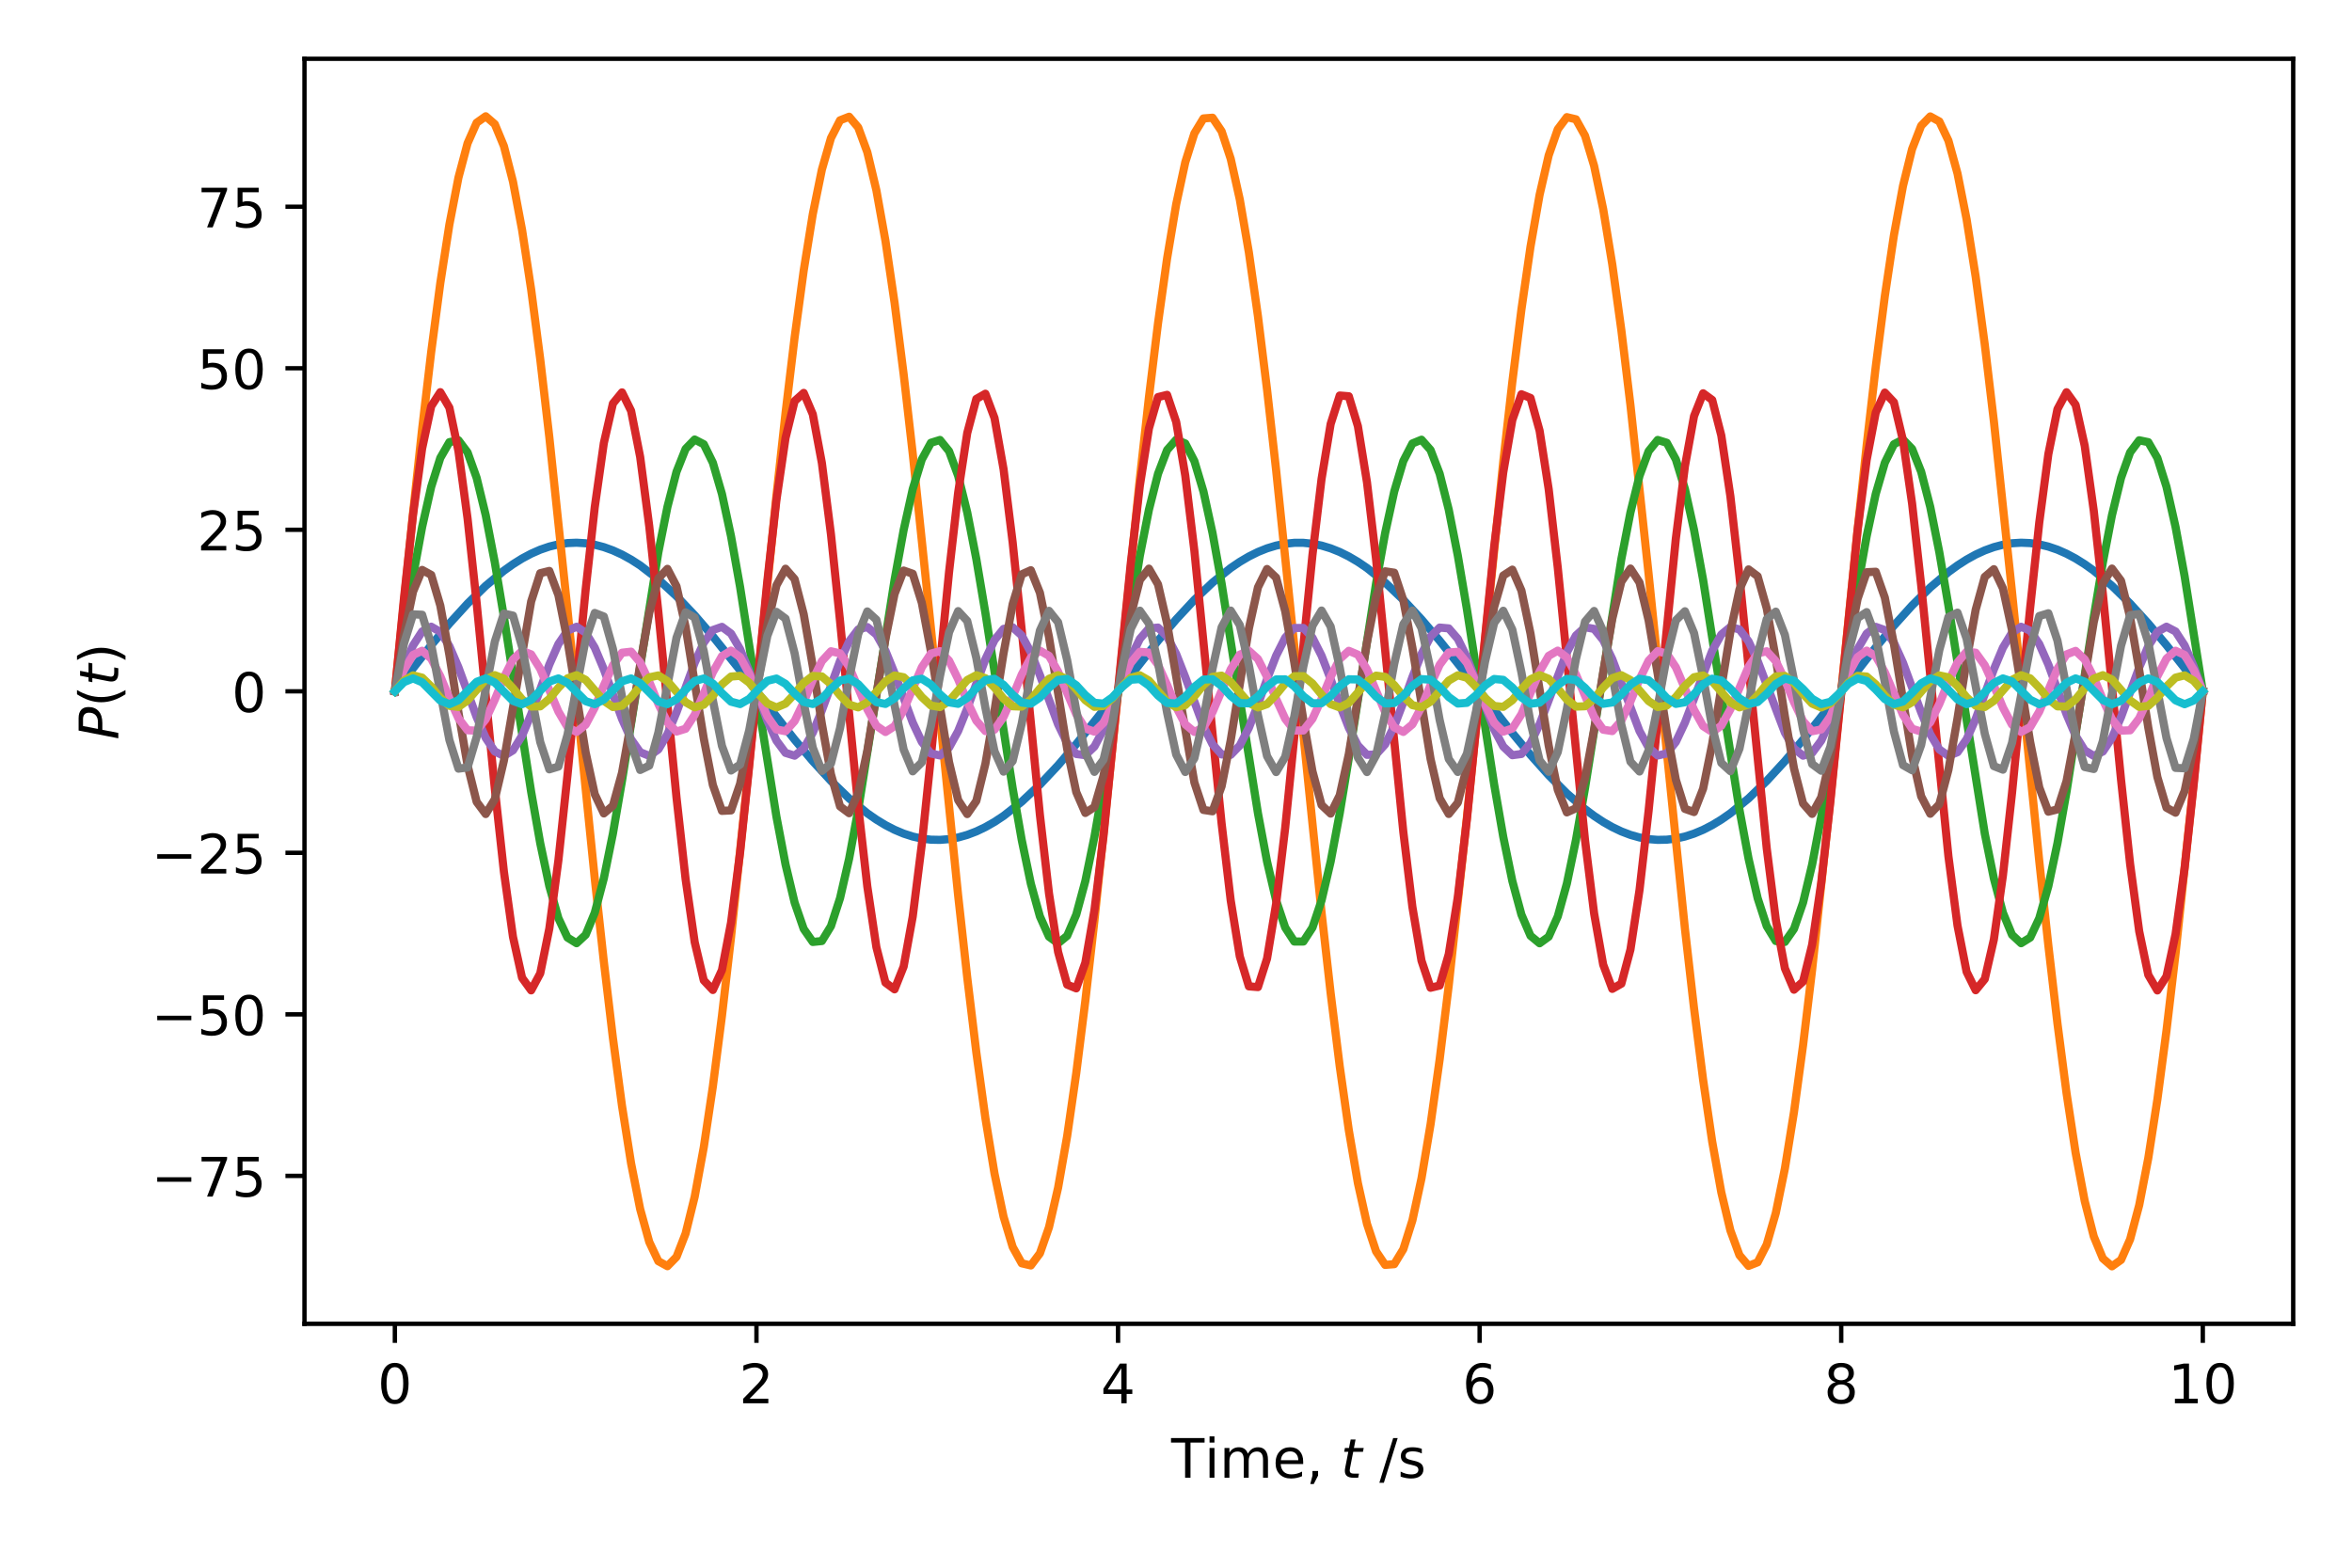 <?xml version="1.0" encoding="utf-8" standalone="no"?>
<!DOCTYPE svg PUBLIC "-//W3C//DTD SVG 1.1//EN"
  "http://www.w3.org/Graphics/SVG/1.1/DTD/svg11.dtd">
<!-- Created with matplotlib (https://matplotlib.org/) -->
<svg height="288pt" version="1.1" viewBox="0 0 432 288" width="432pt" xmlns="http://www.w3.org/2000/svg" xmlns:xlink="http://www.w3.org/1999/xlink">
 <defs>
  <style type="text/css">
*{stroke-linecap:butt;stroke-linejoin:round;}
  </style>
 </defs>
 <g id="figure_1">
  <g id="patch_1">
   <path d="M 0 288 
L 432 288 
L 432 0 
L 0 0 
z
" style="fill:none;"/>
  </g>
  <g id="axes_1">
   <g id="patch_2">
    <path d="M 55.925 243.2 
L 421.2 243.2 
L 421.2 10.8 
L 55.925 10.8 
z
" style="fill:none;"/>
   </g>
   <g id="matplotlib.axis_1">
    <g id="xtick_1">
     <g id="line2d_1">
      <defs>
       <path d="M 0 0 
L 0 3.5 
" id="m1bd4204d8c" style="stroke:#000000;stroke-width:0.8;"/>
      </defs>
      <g>
       <use style="stroke:#000000;stroke-width:0.8;" x="72.528" xlink:href="#m1bd4204d8c" y="243.2"/>
      </g>
     </g>
     <g id="text_1">
      <!-- 0 -->
      <defs>
       <path d="M 31.781 66.406 
Q 24.172 66.406 20.328 58.906 
Q 16.5 51.422 16.5 36.375 
Q 16.5 21.391 20.328 13.891 
Q 24.172 6.391 31.781 6.391 
Q 39.453 6.391 43.281 13.891 
Q 47.125 21.391 47.125 36.375 
Q 47.125 51.422 43.281 58.906 
Q 39.453 66.406 31.781 66.406 
z
M 31.781 74.219 
Q 44.047 74.219 50.516 64.516 
Q 56.984 54.828 56.984 36.375 
Q 56.984 17.969 50.516 8.266 
Q 44.047 -1.422 31.781 -1.422 
Q 19.531 -1.422 13.062 8.266 
Q 6.594 17.969 6.594 36.375 
Q 6.594 54.828 13.062 64.516 
Q 19.531 74.219 31.781 74.219 
z
" id="DejaVuSans-48"/>
      </defs>
      <g transform="translate(69.347 257.798)scale(0.1 -0.1)">
       <use xlink:href="#DejaVuSans-48"/>
      </g>
     </g>
    </g>
    <g id="xtick_2">
     <g id="line2d_2">
      <g>
       <use style="stroke:#000000;stroke-width:0.8;" x="138.942" xlink:href="#m1bd4204d8c" y="243.2"/>
      </g>
     </g>
     <g id="text_2">
      <!-- 2 -->
      <defs>
       <path d="M 19.188 8.297 
L 53.609 8.297 
L 53.609 0 
L 7.328 0 
L 7.328 8.297 
Q 12.938 14.109 22.625 23.891 
Q 32.328 33.688 34.812 36.531 
Q 39.547 41.844 41.422 45.531 
Q 43.312 49.219 43.312 52.781 
Q 43.312 58.594 39.234 62.25 
Q 35.156 65.922 28.609 65.922 
Q 23.969 65.922 18.812 64.312 
Q 13.672 62.703 7.812 59.422 
L 7.812 69.391 
Q 13.766 71.781 18.938 73 
Q 24.125 74.219 28.422 74.219 
Q 39.75 74.219 46.484 68.547 
Q 53.219 62.891 53.219 53.422 
Q 53.219 48.922 51.531 44.891 
Q 49.859 40.875 45.406 35.406 
Q 44.188 33.984 37.641 27.219 
Q 31.109 20.453 19.188 8.297 
z
" id="DejaVuSans-50"/>
      </defs>
      <g transform="translate(135.761 257.798)scale(0.1 -0.1)">
       <use xlink:href="#DejaVuSans-50"/>
      </g>
     </g>
    </g>
    <g id="xtick_3">
     <g id="line2d_3">
      <g>
       <use style="stroke:#000000;stroke-width:0.8;" x="205.356" xlink:href="#m1bd4204d8c" y="243.2"/>
      </g>
     </g>
     <g id="text_3">
      <!-- 4 -->
      <defs>
       <path d="M 37.797 64.312 
L 12.891 25.391 
L 37.797 25.391 
z
M 35.203 72.906 
L 47.609 72.906 
L 47.609 25.391 
L 58.016 25.391 
L 58.016 17.188 
L 47.609 17.188 
L 47.609 0 
L 37.797 0 
L 37.797 17.188 
L 4.891 17.188 
L 4.891 26.703 
z
" id="DejaVuSans-52"/>
      </defs>
      <g transform="translate(202.174 257.798)scale(0.1 -0.1)">
       <use xlink:href="#DejaVuSans-52"/>
      </g>
     </g>
    </g>
    <g id="xtick_4">
     <g id="line2d_4">
      <g>
       <use style="stroke:#000000;stroke-width:0.8;" x="271.769" xlink:href="#m1bd4204d8c" y="243.2"/>
      </g>
     </g>
     <g id="text_4">
      <!-- 6 -->
      <defs>
       <path d="M 33.016 40.375 
Q 26.375 40.375 22.484 35.828 
Q 18.609 31.297 18.609 23.391 
Q 18.609 15.531 22.484 10.953 
Q 26.375 6.391 33.016 6.391 
Q 39.656 6.391 43.531 10.953 
Q 47.406 15.531 47.406 23.391 
Q 47.406 31.297 43.531 35.828 
Q 39.656 40.375 33.016 40.375 
z
M 52.594 71.297 
L 52.594 62.312 
Q 48.875 64.062 45.094 64.984 
Q 41.312 65.922 37.594 65.922 
Q 27.828 65.922 22.672 59.328 
Q 17.531 52.734 16.797 39.406 
Q 19.672 43.656 24.016 45.922 
Q 28.375 48.188 33.594 48.188 
Q 44.578 48.188 50.953 41.516 
Q 57.328 34.859 57.328 23.391 
Q 57.328 12.156 50.688 5.359 
Q 44.047 -1.422 33.016 -1.422 
Q 20.359 -1.422 13.672 8.266 
Q 6.984 17.969 6.984 36.375 
Q 6.984 53.656 15.188 63.938 
Q 23.391 74.219 37.203 74.219 
Q 40.922 74.219 44.703 73.484 
Q 48.484 72.75 52.594 71.297 
z
" id="DejaVuSans-54"/>
      </defs>
      <g transform="translate(268.588 257.798)scale(0.1 -0.1)">
       <use xlink:href="#DejaVuSans-54"/>
      </g>
     </g>
    </g>
    <g id="xtick_5">
     <g id="line2d_5">
      <g>
       <use style="stroke:#000000;stroke-width:0.8;" x="338.183" xlink:href="#m1bd4204d8c" y="243.2"/>
      </g>
     </g>
     <g id="text_5">
      <!-- 8 -->
      <defs>
       <path d="M 31.781 34.625 
Q 24.75 34.625 20.719 30.859 
Q 16.703 27.094 16.703 20.516 
Q 16.703 13.922 20.719 10.156 
Q 24.75 6.391 31.781 6.391 
Q 38.812 6.391 42.859 10.172 
Q 46.922 13.969 46.922 20.516 
Q 46.922 27.094 42.891 30.859 
Q 38.875 34.625 31.781 34.625 
z
M 21.922 38.812 
Q 15.578 40.375 12.031 44.719 
Q 8.5 49.078 8.5 55.328 
Q 8.5 64.062 14.719 69.141 
Q 20.953 74.219 31.781 74.219 
Q 42.672 74.219 48.875 69.141 
Q 55.078 64.062 55.078 55.328 
Q 55.078 49.078 51.531 44.719 
Q 48 40.375 41.703 38.812 
Q 48.828 37.156 52.797 32.312 
Q 56.781 27.484 56.781 20.516 
Q 56.781 9.906 50.312 4.234 
Q 43.844 -1.422 31.781 -1.422 
Q 19.734 -1.422 13.25 4.234 
Q 6.781 9.906 6.781 20.516 
Q 6.781 27.484 10.781 32.312 
Q 14.797 37.156 21.922 38.812 
z
M 18.312 54.391 
Q 18.312 48.734 21.844 45.562 
Q 25.391 42.391 31.781 42.391 
Q 38.141 42.391 41.719 45.562 
Q 45.312 48.734 45.312 54.391 
Q 45.312 60.062 41.719 63.234 
Q 38.141 66.406 31.781 66.406 
Q 25.391 66.406 21.844 63.234 
Q 18.312 60.062 18.312 54.391 
z
" id="DejaVuSans-56"/>
      </defs>
      <g transform="translate(335.002 257.798)scale(0.1 -0.1)">
       <use xlink:href="#DejaVuSans-56"/>
      </g>
     </g>
    </g>
    <g id="xtick_6">
     <g id="line2d_6">
      <g>
       <use style="stroke:#000000;stroke-width:0.8;" x="404.597" xlink:href="#m1bd4204d8c" y="243.2"/>
      </g>
     </g>
     <g id="text_6">
      <!-- 10 -->
      <defs>
       <path d="M 12.406 8.297 
L 28.516 8.297 
L 28.516 63.922 
L 10.984 60.406 
L 10.984 69.391 
L 28.422 72.906 
L 38.281 72.906 
L 38.281 8.297 
L 54.391 8.297 
L 54.391 0 
L 12.406 0 
z
" id="DejaVuSans-49"/>
      </defs>
      <g transform="translate(398.234 257.798)scale(0.1 -0.1)">
       <use xlink:href="#DejaVuSans-49"/>
       <use x="63.623" xlink:href="#DejaVuSans-48"/>
      </g>
     </g>
    </g>
    <g id="text_7">
     <!-- Time, $t$ /s -->
     <defs>
      <path d="M -0.297 72.906 
L 61.375 72.906 
L 61.375 64.594 
L 35.5 64.594 
L 35.5 0 
L 25.594 0 
L 25.594 64.594 
L -0.297 64.594 
z
" id="DejaVuSans-84"/>
      <path d="M 9.422 54.688 
L 18.406 54.688 
L 18.406 0 
L 9.422 0 
z
M 9.422 75.984 
L 18.406 75.984 
L 18.406 64.594 
L 9.422 64.594 
z
" id="DejaVuSans-105"/>
      <path d="M 52 44.188 
Q 55.375 50.25 60.062 53.125 
Q 64.75 56 71.094 56 
Q 79.641 56 84.281 50.016 
Q 88.922 44.047 88.922 33.016 
L 88.922 0 
L 79.891 0 
L 79.891 32.719 
Q 79.891 40.578 77.094 44.375 
Q 74.312 48.188 68.609 48.188 
Q 61.625 48.188 57.562 43.547 
Q 53.516 38.922 53.516 30.906 
L 53.516 0 
L 44.484 0 
L 44.484 32.719 
Q 44.484 40.625 41.703 44.406 
Q 38.922 48.188 33.109 48.188 
Q 26.219 48.188 22.156 43.531 
Q 18.109 38.875 18.109 30.906 
L 18.109 0 
L 9.078 0 
L 9.078 54.688 
L 18.109 54.688 
L 18.109 46.188 
Q 21.188 51.219 25.484 53.609 
Q 29.781 56 35.688 56 
Q 41.656 56 45.828 52.969 
Q 50 49.953 52 44.188 
z
" id="DejaVuSans-109"/>
      <path d="M 56.203 29.594 
L 56.203 25.203 
L 14.891 25.203 
Q 15.484 15.922 20.484 11.062 
Q 25.484 6.203 34.422 6.203 
Q 39.594 6.203 44.453 7.469 
Q 49.312 8.734 54.109 11.281 
L 54.109 2.781 
Q 49.266 0.734 44.188 -0.344 
Q 39.109 -1.422 33.891 -1.422 
Q 20.797 -1.422 13.156 6.188 
Q 5.516 13.812 5.516 26.812 
Q 5.516 40.234 12.766 48.109 
Q 20.016 56 32.328 56 
Q 43.359 56 49.781 48.891 
Q 56.203 41.797 56.203 29.594 
z
M 47.219 32.234 
Q 47.125 39.594 43.094 43.984 
Q 39.062 48.391 32.422 48.391 
Q 24.906 48.391 20.391 44.141 
Q 15.875 39.891 15.188 32.172 
z
" id="DejaVuSans-101"/>
      <path d="M 11.719 12.406 
L 22.016 12.406 
L 22.016 4 
L 14.016 -11.625 
L 7.719 -11.625 
L 11.719 4 
z
" id="DejaVuSans-44"/>
      <path id="DejaVuSans-32"/>
      <path d="M 42.281 54.688 
L 40.922 47.703 
L 23 47.703 
L 17.188 18.016 
Q 16.891 16.359 16.75 15.234 
Q 16.609 14.109 16.609 13.484 
Q 16.609 10.359 18.484 8.938 
Q 20.359 7.516 24.516 7.516 
L 33.594 7.516 
L 32.078 0 
L 23.484 0 
Q 15.484 0 11.547 3.125 
Q 7.625 6.25 7.625 12.594 
Q 7.625 13.719 7.766 15.062 
Q 7.906 16.406 8.203 18.016 
L 14.016 47.703 
L 6.391 47.703 
L 7.812 54.688 
L 15.281 54.688 
L 18.312 70.219 
L 27.297 70.219 
L 24.312 54.688 
z
" id="DejaVuSans-Oblique-116"/>
      <path d="M 25.391 72.906 
L 33.688 72.906 
L 8.297 -9.281 
L 0 -9.281 
z
" id="DejaVuSans-47"/>
      <path d="M 44.281 53.078 
L 44.281 44.578 
Q 40.484 46.531 36.375 47.5 
Q 32.281 48.484 27.875 48.484 
Q 21.188 48.484 17.844 46.438 
Q 14.5 44.391 14.5 40.281 
Q 14.5 37.156 16.891 35.375 
Q 19.281 33.594 26.516 31.984 
L 29.594 31.297 
Q 39.156 29.25 43.188 25.516 
Q 47.219 21.781 47.219 15.094 
Q 47.219 7.469 41.188 3.016 
Q 35.156 -1.422 24.609 -1.422 
Q 20.219 -1.422 15.453 -0.562 
Q 10.688 0.297 5.422 2 
L 5.422 11.281 
Q 10.406 8.688 15.234 7.391 
Q 20.062 6.109 24.812 6.109 
Q 31.156 6.109 34.562 8.281 
Q 37.984 10.453 37.984 14.406 
Q 37.984 18.062 35.516 20.016 
Q 33.062 21.969 24.703 23.781 
L 21.578 24.516 
Q 13.234 26.266 9.516 29.906 
Q 5.812 33.547 5.812 39.891 
Q 5.812 47.609 11.281 51.797 
Q 16.75 56 26.812 56 
Q 31.781 56 36.172 55.266 
Q 40.578 54.547 44.281 53.078 
z
" id="DejaVuSans-115"/>
     </defs>
     <g transform="translate(215.113 271.477)scale(0.1 -0.1)">
      <use transform="translate(0 0.016)" xlink:href="#DejaVuSans-84"/>
      <use transform="translate(61.084 0.016)" xlink:href="#DejaVuSans-105"/>
      <use transform="translate(88.867 0.016)" xlink:href="#DejaVuSans-109"/>
      <use transform="translate(186.279 0.016)" xlink:href="#DejaVuSans-101"/>
      <use transform="translate(247.803 0.016)" xlink:href="#DejaVuSans-44"/>
      <use transform="translate(279.59 0.016)" xlink:href="#DejaVuSans-32"/>
      <use transform="translate(311.377 0.016)" xlink:href="#DejaVuSans-Oblique-116"/>
      <use transform="translate(350.586 0.016)" xlink:href="#DejaVuSans-32"/>
      <use transform="translate(382.373 0.016)" xlink:href="#DejaVuSans-47"/>
      <use transform="translate(416.064 0.016)" xlink:href="#DejaVuSans-115"/>
     </g>
    </g>
   </g>
   <g id="matplotlib.axis_2">
    <g id="ytick_1">
     <g id="line2d_7">
      <defs>
       <path d="M 0 0 
L -3.5 0 
" id="m688f9922bb" style="stroke:#000000;stroke-width:0.8;"/>
      </defs>
      <g>
       <use style="stroke:#000000;stroke-width:0.8;" x="55.925" xlink:href="#m688f9922bb" y="216.022"/>
      </g>
     </g>
     <g id="text_8">
      <!-- −75 -->
      <defs>
       <path d="M 10.594 35.5 
L 73.188 35.5 
L 73.188 27.203 
L 10.594 27.203 
z
" id="DejaVuSans-8722"/>
       <path d="M 8.203 72.906 
L 55.078 72.906 
L 55.078 68.703 
L 28.609 0 
L 18.312 0 
L 43.219 64.594 
L 8.203 64.594 
z
" id="DejaVuSans-55"/>
       <path d="M 10.797 72.906 
L 49.516 72.906 
L 49.516 64.594 
L 19.828 64.594 
L 19.828 46.734 
Q 21.969 47.469 24.109 47.828 
Q 26.266 48.188 28.422 48.188 
Q 40.625 48.188 47.75 41.5 
Q 54.891 34.812 54.891 23.391 
Q 54.891 11.625 47.562 5.094 
Q 40.234 -1.422 26.906 -1.422 
Q 22.312 -1.422 17.547 -0.641 
Q 12.797 0.141 7.719 1.703 
L 7.719 11.625 
Q 12.109 9.234 16.797 8.062 
Q 21.484 6.891 26.703 6.891 
Q 35.156 6.891 40.078 11.328 
Q 45.016 15.766 45.016 23.391 
Q 45.016 31 40.078 35.438 
Q 35.156 39.891 26.703 39.891 
Q 22.75 39.891 18.812 39.016 
Q 14.891 38.141 10.797 36.281 
z
" id="DejaVuSans-53"/>
      </defs>
      <g transform="translate(27.82 219.821)scale(0.1 -0.1)">
       <use xlink:href="#DejaVuSans-8722"/>
       <use x="83.789" xlink:href="#DejaVuSans-55"/>
       <use x="147.412" xlink:href="#DejaVuSans-53"/>
      </g>
     </g>
    </g>
    <g id="ytick_2">
     <g id="line2d_8">
      <g>
       <use style="stroke:#000000;stroke-width:0.8;" x="55.925" xlink:href="#m688f9922bb" y="186.348"/>
      </g>
     </g>
     <g id="text_9">
      <!-- −50 -->
      <g transform="translate(27.82 190.147)scale(0.1 -0.1)">
       <use xlink:href="#DejaVuSans-8722"/>
       <use x="83.789" xlink:href="#DejaVuSans-53"/>
       <use x="147.412" xlink:href="#DejaVuSans-48"/>
      </g>
     </g>
    </g>
    <g id="ytick_3">
     <g id="line2d_9">
      <g>
       <use style="stroke:#000000;stroke-width:0.8;" x="55.925" xlink:href="#m688f9922bb" y="156.674"/>
      </g>
     </g>
     <g id="text_10">
      <!-- −25 -->
      <g transform="translate(27.82 160.473)scale(0.1 -0.1)">
       <use xlink:href="#DejaVuSans-8722"/>
       <use x="83.789" xlink:href="#DejaVuSans-50"/>
       <use x="147.412" xlink:href="#DejaVuSans-53"/>
      </g>
     </g>
    </g>
    <g id="ytick_4">
     <g id="line2d_10">
      <g>
       <use style="stroke:#000000;stroke-width:0.8;" x="55.925" xlink:href="#m688f9922bb" y="127"/>
      </g>
     </g>
     <g id="text_11">
      <!-- 0 -->
      <g transform="translate(42.562 130.799)scale(0.1 -0.1)">
       <use xlink:href="#DejaVuSans-48"/>
      </g>
     </g>
    </g>
    <g id="ytick_5">
     <g id="line2d_11">
      <g>
       <use style="stroke:#000000;stroke-width:0.8;" x="55.925" xlink:href="#m688f9922bb" y="97.326"/>
      </g>
     </g>
     <g id="text_12">
      <!-- 25 -->
      <g transform="translate(36.2 101.125)scale(0.1 -0.1)">
       <use xlink:href="#DejaVuSans-50"/>
       <use x="63.623" xlink:href="#DejaVuSans-53"/>
      </g>
     </g>
    </g>
    <g id="ytick_6">
     <g id="line2d_12">
      <g>
       <use style="stroke:#000000;stroke-width:0.8;" x="55.925" xlink:href="#m688f9922bb" y="67.652"/>
      </g>
     </g>
     <g id="text_13">
      <!-- 50 -->
      <g transform="translate(36.2 71.451)scale(0.1 -0.1)">
       <use xlink:href="#DejaVuSans-53"/>
       <use x="63.623" xlink:href="#DejaVuSans-48"/>
      </g>
     </g>
    </g>
    <g id="ytick_7">
     <g id="line2d_13">
      <g>
       <use style="stroke:#000000;stroke-width:0.8;" x="55.925" xlink:href="#m688f9922bb" y="37.978"/>
      </g>
     </g>
     <g id="text_14">
      <!-- 75 -->
      <g transform="translate(36.2 41.777)scale(0.1 -0.1)">
       <use xlink:href="#DejaVuSans-55"/>
       <use x="63.623" xlink:href="#DejaVuSans-53"/>
      </g>
     </g>
    </g>
    <g id="text_15">
     <!-- $P(t)$ -->
     <defs>
      <path d="M 16.891 72.906 
L 39.703 72.906 
Q 49.656 72.906 54.875 68.266 
Q 60.109 63.625 60.109 54.688 
Q 60.109 42.672 52.391 35.984 
Q 44.672 29.297 30.719 29.297 
L 18.312 29.297 
L 12.594 0 
L 2.688 0 
z
M 25.203 64.797 
L 19.922 37.406 
L 32.328 37.406 
Q 40.719 37.406 45.203 41.703 
Q 49.703 46 49.703 54 
Q 49.703 59.125 46.656 61.953 
Q 43.609 64.797 38.094 64.797 
z
" id="DejaVuSans-Oblique-80"/>
      <path d="M 31 75.875 
Q 24.469 64.656 21.281 53.656 
Q 18.109 42.672 18.109 31.391 
Q 18.109 20.125 21.312 9.062 
Q 24.516 -2 31 -13.188 
L 23.188 -13.188 
Q 15.875 -1.703 12.234 9.375 
Q 8.594 20.453 8.594 31.391 
Q 8.594 42.281 12.203 53.312 
Q 15.828 64.359 23.188 75.875 
z
" id="DejaVuSans-40"/>
      <path d="M 8.016 75.875 
L 15.828 75.875 
Q 23.141 64.359 26.781 53.312 
Q 30.422 42.281 30.422 31.391 
Q 30.422 20.453 26.781 9.375 
Q 23.141 -1.703 15.828 -13.188 
L 8.016 -13.188 
Q 14.5 -2 17.703 9.062 
Q 20.906 20.125 20.906 31.391 
Q 20.906 42.672 17.703 53.656 
Q 14.5 64.656 8.016 75.875 
z
" id="DejaVuSans-41"/>
     </defs>
     <g transform="translate(21.741 135.9)rotate(-90)scale(0.1 -0.1)">
      <use transform="translate(0 0.125)" xlink:href="#DejaVuSans-Oblique-80"/>
      <use transform="translate(60.303 0.125)" xlink:href="#DejaVuSans-40"/>
      <use transform="translate(99.316 0.125)" xlink:href="#DejaVuSans-Oblique-116"/>
      <use transform="translate(138.525 0.125)" xlink:href="#DejaVuSans-41"/>
     </g>
    </g>
   </g>
   <g id="line2d_14">
    <path clip-path="url(#p13995deb40)" d="M 72.528 127 
L 79.203 118.523 
L 82.541 114.548 
L 85.878 110.884 
L 89.215 107.62 
L 92.553 104.838 
L 94.221 103.65 
L 95.89 102.607 
L 97.559 101.717 
L 99.227 100.983 
L 100.896 100.412 
L 102.565 100.006 
L 104.233 99.769 
L 105.902 99.701 
L 107.571 99.803 
L 109.239 100.074 
L 110.908 100.513 
L 112.577 101.117 
L 114.246 101.882 
L 115.914 102.804 
L 117.583 103.876 
L 120.92 106.445 
L 124.258 109.525 
L 127.595 113.04 
L 130.932 116.902 
L 135.938 123.134 
L 145.951 135.886 
L 149.288 139.834 
L 152.625 143.462 
L 155.963 146.681 
L 159.3 149.411 
L 160.969 150.57 
L 162.637 151.583 
L 164.306 152.443 
L 165.975 153.144 
L 167.643 153.682 
L 169.312 154.055 
L 170.981 154.258 
L 172.649 154.292 
L 174.318 154.157 
L 175.987 153.851 
L 177.656 153.379 
L 179.324 152.743 
L 180.993 151.946 
L 182.662 150.994 
L 184.33 149.892 
L 187.668 147.269 
L 191.005 144.141 
L 194.342 140.588 
L 197.68 136.696 
L 202.686 130.439 
L 212.698 117.708 
L 216.035 113.788 
L 219.373 110.196 
L 222.71 107.023 
L 226.047 104.346 
L 227.716 103.215 
L 229.385 102.232 
L 231.053 101.404 
L 232.722 100.735 
L 234.391 100.23 
L 236.059 99.891 
L 237.728 99.721 
L 239.397 99.721 
L 241.066 99.891 
L 242.734 100.23 
L 244.403 100.735 
L 246.072 101.404 
L 247.74 102.232 
L 249.409 103.215 
L 251.078 104.346 
L 254.415 107.023 
L 257.752 110.196 
L 261.09 113.788 
L 264.427 117.708 
L 269.433 123.989 
L 277.777 134.654 
L 281.114 138.678 
L 284.451 142.413 
L 287.789 145.763 
L 291.126 148.648 
L 292.795 149.892 
L 294.463 150.994 
L 296.132 151.946 
L 297.801 152.743 
L 299.469 153.379 
L 301.138 153.851 
L 302.807 154.157 
L 304.476 154.292 
L 306.144 154.258 
L 307.813 154.055 
L 309.482 153.682 
L 311.15 153.144 
L 312.819 152.443 
L 314.488 151.583 
L 316.156 150.57 
L 317.825 149.411 
L 321.162 146.681 
L 324.5 143.462 
L 327.837 139.834 
L 331.174 135.886 
L 336.181 129.582 
L 344.524 118.934 
L 347.861 114.934 
L 351.199 111.234 
L 354.536 107.926 
L 357.873 105.092 
L 359.542 103.876 
L 361.211 102.804 
L 362.879 101.882 
L 364.548 101.117 
L 366.217 100.513 
L 367.886 100.074 
L 369.554 99.803 
L 371.223 99.701 
L 372.892 99.769 
L 374.56 100.006 
L 376.229 100.412 
L 377.898 100.983 
L 379.566 101.717 
L 381.235 102.607 
L 382.904 103.65 
L 384.572 104.838 
L 387.91 107.62 
L 391.247 110.884 
L 394.584 114.548 
L 397.922 118.523 
L 402.928 124.847 
L 404.597 127 
L 404.597 127 
" style="fill:none;stroke:#1f77b4;stroke-linecap:square;stroke-width:1.5;"/>
   </g>
   <g id="line2d_15">
    <path clip-path="url(#p13995deb40)" d="M 72.528 127 
L 75.866 94.197 
L 77.534 78.818 
L 79.203 64.637 
L 80.872 52.007 
L 82.541 41.243 
L 84.209 32.611 
L 85.878 26.327 
L 87.547 22.546 
L 89.215 21.364 
L 90.884 22.808 
L 92.553 26.844 
L 94.221 33.371 
L 95.89 42.227 
L 97.559 53.191 
L 99.227 65.991 
L 100.896 80.308 
L 104.233 112.041 
L 109.239 161.384 
L 110.908 176.66 
L 112.577 190.701 
L 114.246 203.158 
L 115.914 213.721 
L 117.583 222.126 
L 119.252 228.166 
L 120.92 231.69 
L 122.589 232.61 
L 124.258 230.903 
L 125.926 226.613 
L 127.595 219.845 
L 129.264 210.767 
L 130.932 199.607 
L 132.601 186.64 
L 134.27 172.19 
L 137.607 140.306 
L 142.613 91.043 
L 144.282 75.874 
L 145.951 61.976 
L 147.619 49.696 
L 149.288 39.338 
L 150.957 31.16 
L 152.625 25.366 
L 154.294 22.1 
L 155.963 21.443 
L 157.631 23.411 
L 159.3 27.955 
L 160.969 34.963 
L 162.637 44.259 
L 164.306 55.614 
L 165.975 68.744 
L 167.643 83.323 
L 170.981 115.35 
L 175.987 164.52 
L 177.656 179.579 
L 179.324 193.33 
L 180.993 205.431 
L 182.662 215.582 
L 184.33 223.529 
L 185.999 229.076 
L 187.668 232.084 
L 189.336 232.478 
L 191.005 230.25 
L 192.674 225.453 
L 194.342 218.207 
L 196.011 208.694 
L 197.68 197.148 
L 199.348 183.858 
L 201.017 169.153 
L 204.354 136.991 
L 209.361 87.925 
L 211.029 72.981 
L 212.698 59.38 
L 214.367 47.461 
L 216.035 37.521 
L 217.704 29.805 
L 219.373 24.507 
L 221.041 21.758 
L 222.71 21.627 
L 224.379 24.116 
L 226.047 29.164 
L 227.716 36.645 
L 229.385 46.374 
L 231.053 58.108 
L 232.722 71.555 
L 234.391 86.381 
L 237.728 118.67 
L 242.734 167.619 
L 244.403 182.445 
L 246.072 195.892 
L 247.74 207.626 
L 249.409 217.355 
L 251.078 224.836 
L 252.746 229.884 
L 254.415 232.373 
L 256.084 232.242 
L 257.752 229.493 
L 259.421 224.195 
L 261.09 216.479 
L 262.758 206.539 
L 264.427 194.62 
L 266.096 181.019 
L 269.433 150.158 
L 276.108 84.847 
L 277.777 70.142 
L 279.445 56.852 
L 281.114 45.306 
L 282.783 35.793 
L 284.451 28.547 
L 286.12 23.75 
L 287.789 21.522 
L 289.457 21.916 
L 291.126 24.924 
L 292.795 30.471 
L 294.463 38.418 
L 296.132 48.569 
L 297.801 60.67 
L 299.469 74.421 
L 302.807 105.471 
L 309.482 170.677 
L 311.15 185.256 
L 312.819 198.386 
L 314.488 209.741 
L 316.156 219.037 
L 317.825 226.045 
L 319.494 230.589 
L 321.162 232.557 
L 322.831 231.9 
L 324.5 228.634 
L 326.168 222.84 
L 327.837 214.662 
L 329.506 204.304 
L 331.174 192.024 
L 332.843 178.126 
L 336.181 146.893 
L 341.187 97.383 
L 342.855 81.81 
L 344.524 67.36 
L 346.193 54.393 
L 347.861 43.233 
L 349.53 34.155 
L 351.199 27.387 
L 352.867 23.097 
L 354.536 21.39 
L 356.205 22.31 
L 357.873 25.834 
L 359.542 31.874 
L 361.211 40.279 
L 362.879 50.842 
L 364.548 63.299 
L 366.217 77.34 
L 369.554 108.747 
L 374.56 158.214 
L 376.229 173.692 
L 377.898 188.009 
L 379.566 200.809 
L 381.235 211.773 
L 382.904 220.629 
L 384.572 227.156 
L 386.241 231.192 
L 387.91 232.636 
L 389.578 231.454 
L 391.247 227.673 
L 392.916 221.389 
L 394.584 212.757 
L 396.253 201.993 
L 397.922 189.363 
L 399.591 175.182 
L 402.928 143.608 
L 404.597 127 
L 404.597 127 
" style="fill:none;stroke:#ff7f0e;stroke-linecap:square;stroke-width:1.5;"/>
   </g>
   <g id="line2d_16">
    <path clip-path="url(#p13995deb40)" d="M 72.528 127 
L 75.866 105.886 
L 77.534 96.811 
L 79.203 89.421 
L 80.872 84.128 
L 82.541 81.228 
L 84.209 80.883 
L 85.878 83.112 
L 87.547 87.79 
L 89.215 94.657 
L 90.884 103.329 
L 92.553 113.322 
L 97.559 145.472 
L 99.227 154.914 
L 100.896 162.798 
L 102.565 168.685 
L 104.233 172.244 
L 105.902 173.279 
L 107.571 171.73 
L 109.239 167.685 
L 110.908 161.369 
L 112.577 153.134 
L 114.246 143.441 
L 120.92 101.472 
L 122.589 93.125 
L 124.258 86.669 
L 125.926 82.464 
L 127.595 80.745 
L 129.264 81.607 
L 130.932 85.003 
L 132.601 90.743 
L 134.27 98.506 
L 135.938 107.86 
L 139.276 129.192 
L 142.613 150.04 
L 144.282 158.816 
L 145.951 165.817 
L 147.619 170.651 
L 149.288 173.048 
L 150.957 172.875 
L 152.625 170.142 
L 154.294 165.001 
L 155.963 157.739 
L 157.631 148.761 
L 160.969 127.731 
L 164.306 106.539 
L 165.975 97.369 
L 167.643 89.852 
L 169.312 84.409 
L 170.981 81.343 
L 172.649 80.825 
L 174.318 82.885 
L 175.987 87.406 
L 177.656 94.138 
L 179.324 102.704 
L 180.993 112.626 
L 185.999 144.799 
L 187.668 154.328 
L 189.336 162.331 
L 191.005 168.362 
L 192.674 172.084 
L 194.342 173.29 
L 196.011 171.913 
L 197.68 168.028 
L 199.348 161.854 
L 201.017 153.734 
L 202.686 144.123 
L 209.361 102.085 
L 211.029 93.627 
L 212.698 87.033 
L 214.367 82.669 
L 216.035 80.779 
L 217.704 81.469 
L 219.373 84.701 
L 221.041 90.293 
L 222.71 97.934 
L 224.379 107.197 
L 227.716 128.461 
L 231.053 149.404 
L 232.722 158.282 
L 234.391 165.414 
L 236.059 170.402 
L 237.728 172.967 
L 239.397 172.967 
L 241.066 170.402 
L 242.734 165.414 
L 244.403 158.282 
L 246.072 149.404 
L 247.74 139.275 
L 252.746 107.197 
L 254.415 97.934 
L 256.084 90.293 
L 257.752 84.701 
L 259.421 81.469 
L 261.09 80.779 
L 262.758 82.669 
L 264.427 87.033 
L 266.096 93.627 
L 267.764 102.085 
L 269.433 111.933 
L 274.439 144.123 
L 276.108 153.734 
L 277.777 161.854 
L 279.445 168.028 
L 281.114 171.913 
L 282.783 173.29 
L 284.451 172.084 
L 286.12 168.362 
L 287.789 162.331 
L 289.457 154.328 
L 291.126 144.799 
L 297.801 102.704 
L 299.469 94.138 
L 301.138 87.406 
L 302.807 82.885 
L 304.476 80.825 
L 306.144 81.343 
L 307.813 84.409 
L 309.482 89.852 
L 311.15 97.369 
L 312.819 106.539 
L 316.156 127.731 
L 319.494 148.761 
L 321.162 157.739 
L 322.831 165.001 
L 324.5 170.142 
L 326.168 172.875 
L 327.837 173.048 
L 329.506 170.651 
L 331.174 165.817 
L 332.843 158.816 
L 334.512 150.04 
L 336.181 139.978 
L 341.187 107.86 
L 342.855 98.506 
L 344.524 90.743 
L 346.193 85.003 
L 347.861 81.607 
L 349.53 80.745 
L 351.199 82.464 
L 352.867 86.669 
L 354.536 93.125 
L 356.205 101.472 
L 357.873 111.244 
L 364.548 153.134 
L 366.217 161.369 
L 367.886 167.685 
L 369.554 171.73 
L 371.223 173.279 
L 372.892 172.244 
L 374.56 168.685 
L 376.229 162.798 
L 377.898 154.914 
L 379.566 145.472 
L 382.904 124.079 
L 384.572 113.322 
L 386.241 103.329 
L 387.91 94.657 
L 389.578 87.79 
L 391.247 83.112 
L 392.916 80.883 
L 394.584 81.228 
L 396.253 84.128 
L 397.922 89.421 
L 399.591 96.811 
L 401.259 105.886 
L 404.597 127 
L 404.597 127 
" style="fill:none;stroke:#2ca02c;stroke-linecap:square;stroke-width:1.5;"/>
   </g>
   <g id="line2d_17">
    <path clip-path="url(#p13995deb40)" d="M 72.528 127 
L 74.197 109.935 
L 75.866 94.557 
L 77.534 82.387 
L 79.203 74.627 
L 80.872 72.045 
L 82.541 74.897 
L 84.209 82.899 
L 85.878 95.262 
L 87.547 110.762 
L 90.884 144.887 
L 92.553 160.139 
L 94.221 172.114 
L 95.89 179.629 
L 97.559 181.941 
L 99.227 178.821 
L 100.896 170.578 
L 102.565 158.026 
L 104.233 142.407 
L 107.571 108.294 
L 109.239 93.173 
L 110.908 81.396 
L 112.577 74.128 
L 114.246 72.086 
L 115.914 75.474 
L 117.583 83.956 
L 119.252 96.694 
L 120.92 112.427 
L 124.258 146.519 
L 125.926 161.506 
L 127.595 173.082 
L 129.264 180.102 
L 130.932 181.872 
L 132.601 178.218 
L 134.27 169.499 
L 135.938 156.579 
L 137.607 140.734 
L 140.944 106.672 
L 142.613 91.823 
L 144.282 80.451 
L 145.951 73.681 
L 147.619 72.182 
L 149.288 76.103 
L 150.957 85.056 
L 152.625 98.156 
L 154.294 114.107 
L 157.631 148.131 
L 159.3 162.84 
L 160.969 174.005 
L 162.637 180.523 
L 164.306 181.749 
L 165.975 177.563 
L 167.643 168.378 
L 169.312 155.102 
L 170.981 139.048 
L 174.318 105.071 
L 175.987 90.507 
L 177.656 79.552 
L 179.324 73.287 
L 180.993 72.333 
L 182.662 76.783 
L 184.33 86.198 
L 185.999 99.647 
L 187.668 115.8 
L 191.005 149.722 
L 192.674 164.137 
L 194.342 174.88 
L 196.011 180.89 
L 197.68 181.572 
L 199.348 176.858 
L 201.017 167.216 
L 202.686 153.597 
L 206.023 120.078 
L 207.692 103.491 
L 209.361 89.228 
L 211.029 78.7 
L 212.698 72.947 
L 214.367 72.538 
L 216.035 77.513 
L 217.704 87.381 
L 219.373 101.166 
L 222.71 134.782 
L 224.379 151.29 
L 226.047 165.397 
L 227.716 175.708 
L 229.385 181.203 
L 231.053 181.339 
L 232.722 176.104 
L 234.391 166.013 
L 236.059 152.066 
L 241.066 101.934 
L 242.734 87.987 
L 244.403 77.896 
L 246.072 72.661 
L 247.74 72.797 
L 249.409 78.292 
L 251.078 88.603 
L 252.746 102.71 
L 257.752 152.834 
L 259.421 166.619 
L 261.09 176.487 
L 262.758 181.462 
L 264.427 181.053 
L 266.096 175.3 
L 267.764 164.772 
L 269.433 150.509 
L 274.439 100.403 
L 276.108 86.784 
L 277.777 77.142 
L 279.445 72.428 
L 281.114 73.11 
L 282.783 79.12 
L 284.451 89.863 
L 286.12 104.278 
L 291.126 154.353 
L 292.795 167.802 
L 294.463 177.217 
L 296.132 181.667 
L 297.801 180.713 
L 299.469 174.448 
L 301.138 163.493 
L 302.807 148.929 
L 307.813 98.898 
L 309.482 85.622 
L 311.15 76.437 
L 312.819 72.251 
L 314.488 73.477 
L 316.156 79.995 
L 317.825 91.16 
L 319.494 105.869 
L 324.5 155.844 
L 326.168 168.944 
L 327.837 177.897 
L 329.506 181.818 
L 331.174 180.319 
L 332.843 173.549 
L 334.512 162.177 
L 336.181 147.328 
L 341.187 97.421 
L 342.855 84.501 
L 344.524 75.782 
L 346.193 72.128 
L 347.861 73.898 
L 349.53 80.918 
L 351.199 92.494 
L 352.867 107.481 
L 357.873 157.306 
L 359.542 170.044 
L 361.211 178.526 
L 362.879 181.914 
L 364.548 179.872 
L 366.217 172.604 
L 367.886 160.827 
L 369.554 145.706 
L 372.892 111.593 
L 374.56 95.974 
L 376.229 83.422 
L 377.898 75.179 
L 379.566 72.059 
L 381.235 74.371 
L 382.904 81.886 
L 384.572 93.861 
L 386.241 109.113 
L 389.578 143.238 
L 391.247 158.738 
L 392.916 171.101 
L 394.584 179.103 
L 396.253 181.955 
L 397.922 179.373 
L 399.591 171.613 
L 401.259 159.443 
L 402.928 144.065 
L 404.597 127 
L 404.597 127 
" style="fill:none;stroke:#d62728;stroke-linecap:square;stroke-width:1.5;"/>
   </g>
   <g id="line2d_18">
    <path clip-path="url(#p13995deb40)" d="M 72.528 127 
L 74.197 122.436 
L 75.866 118.574 
L 77.534 116.007 
L 79.203 115.131 
L 80.872 116.079 
L 82.541 118.707 
L 84.209 122.61 
L 87.547 131.736 
L 89.215 135.557 
L 90.884 138.062 
L 92.553 138.866 
L 94.221 137.846 
L 95.89 135.158 
L 97.559 131.216 
L 100.896 122.092 
L 102.565 118.314 
L 104.233 115.871 
L 105.902 115.14 
L 107.571 116.231 
L 109.239 118.979 
L 110.908 122.96 
L 114.246 132.078 
L 115.914 135.812 
L 117.583 138.192 
L 119.252 138.852 
L 120.92 137.688 
L 122.589 134.882 
L 124.258 130.863 
L 127.595 121.754 
L 129.264 118.063 
L 130.932 115.747 
L 132.601 115.16 
L 134.27 116.394 
L 135.938 119.259 
L 137.607 123.314 
L 140.944 132.414 
L 142.613 136.059 
L 144.282 138.312 
L 145.951 138.825 
L 147.619 137.52 
L 149.288 134.598 
L 150.957 130.507 
L 154.294 121.42 
L 155.963 117.821 
L 157.631 115.633 
L 159.3 115.193 
L 160.969 116.568 
L 162.637 119.547 
L 164.306 123.672 
L 167.643 132.744 
L 169.312 136.297 
L 170.981 138.42 
L 172.649 138.787 
L 174.318 137.341 
L 175.987 134.306 
L 177.656 130.147 
L 180.993 121.092 
L 182.662 117.588 
L 184.33 115.531 
L 185.999 115.237 
L 187.668 116.752 
L 189.336 119.843 
L 191.005 124.034 
L 194.342 133.07 
L 196.011 136.525 
L 197.68 138.516 
L 199.348 138.736 
L 201.017 137.152 
L 202.686 134.007 
L 204.354 129.785 
L 207.692 120.77 
L 209.361 117.364 
L 211.029 115.44 
L 212.698 115.293 
L 214.367 116.946 
L 216.035 120.145 
L 217.704 124.398 
L 221.041 133.389 
L 222.71 136.744 
L 224.379 138.601 
L 226.047 138.675 
L 227.716 136.953 
L 229.385 133.701 
L 231.053 129.419 
L 232.722 124.765 
L 234.391 120.454 
L 236.059 117.15 
L 237.728 115.361 
L 239.397 115.361 
L 241.066 117.15 
L 242.734 120.454 
L 244.403 124.765 
L 246.072 129.419 
L 247.74 133.701 
L 249.409 136.953 
L 251.078 138.675 
L 252.746 138.601 
L 254.415 136.744 
L 256.084 133.389 
L 257.752 129.051 
L 259.421 124.398 
L 261.09 120.145 
L 262.758 116.946 
L 264.427 115.293 
L 266.096 115.44 
L 267.764 117.364 
L 269.433 120.77 
L 274.439 134.007 
L 276.108 137.152 
L 277.777 138.736 
L 279.445 138.516 
L 281.114 136.525 
L 282.783 133.07 
L 287.789 119.843 
L 289.457 116.752 
L 291.126 115.237 
L 292.795 115.531 
L 294.463 117.588 
L 296.132 121.092 
L 301.138 134.306 
L 302.807 137.341 
L 304.476 138.787 
L 306.144 138.42 
L 307.813 136.297 
L 309.482 132.744 
L 314.488 119.547 
L 316.156 116.568 
L 317.825 115.193 
L 319.494 115.633 
L 321.162 117.821 
L 322.831 121.42 
L 327.837 134.598 
L 329.506 137.52 
L 331.174 138.825 
L 332.843 138.312 
L 334.512 136.059 
L 336.181 132.414 
L 341.187 119.259 
L 342.855 116.394 
L 344.524 115.16 
L 346.193 115.747 
L 347.861 118.063 
L 349.53 121.754 
L 352.867 130.863 
L 354.536 134.882 
L 356.205 137.688 
L 357.873 138.852 
L 359.542 138.192 
L 361.211 135.812 
L 362.879 132.078 
L 366.217 122.96 
L 367.886 118.979 
L 369.554 116.231 
L 371.223 115.14 
L 372.892 115.871 
L 374.56 118.314 
L 376.229 122.092 
L 379.566 131.216 
L 381.235 135.158 
L 382.904 137.846 
L 384.572 138.866 
L 386.241 138.062 
L 387.91 135.557 
L 389.578 131.736 
L 392.916 122.61 
L 394.584 118.707 
L 396.253 116.079 
L 397.922 115.131 
L 399.591 116.007 
L 401.259 118.574 
L 402.928 122.436 
L 404.597 127 
L 404.597 127 
" style="fill:none;stroke:#9467bd;stroke-linecap:square;stroke-width:1.5;"/>
   </g>
   <g id="line2d_19">
    <path clip-path="url(#p13995deb40)" d="M 72.528 127 
L 74.197 116.714 
L 75.866 108.692 
L 77.534 104.701 
L 79.203 105.618 
L 80.872 111.243 
L 82.541 120.336 
L 84.209 130.897 
L 85.878 140.599 
L 87.547 147.308 
L 89.215 149.546 
L 90.884 146.821 
L 92.553 139.732 
L 97.559 110.497 
L 99.227 105.303 
L 100.896 104.885 
L 102.565 109.336 
L 104.233 117.676 
L 107.571 138.225 
L 109.239 145.911 
L 110.908 149.434 
L 112.577 148.018 
L 114.246 141.975 
L 115.914 132.636 
L 117.583 122.056 
L 119.252 112.564 
L 120.92 106.251 
L 122.589 104.505 
L 124.258 107.711 
L 125.926 115.163 
L 129.264 135.671 
L 130.932 144.212 
L 132.601 148.964 
L 134.27 148.88 
L 135.938 143.98 
L 137.607 135.342 
L 140.944 114.862 
L 142.613 107.529 
L 144.282 104.482 
L 145.951 106.393 
L 147.619 112.84 
L 149.288 122.404 
L 150.957 132.98 
L 152.625 142.24 
L 154.294 148.144 
L 155.963 149.394 
L 157.631 145.714 
L 159.3 137.915 
L 162.637 117.353 
L 164.306 109.117 
L 165.975 104.818 
L 167.643 105.403 
L 169.312 110.742 
L 170.981 119.66 
L 174.318 140.024 
L 175.987 146.988 
L 177.656 149.552 
L 179.324 147.15 
L 180.993 140.313 
L 182.662 130.546 
L 184.33 119.997 
L 185.999 110.99 
L 187.668 105.508 
L 189.336 104.757 
L 191.005 108.902 
L 192.674 117.032 
L 196.011 137.602 
L 197.68 145.513 
L 199.348 149.35 
L 201.017 148.266 
L 202.686 142.5 
L 204.354 133.323 
L 206.023 122.753 
L 207.692 113.119 
L 209.361 106.54 
L 211.029 104.465 
L 212.698 107.352 
L 214.367 114.563 
L 219.373 143.744 
L 221.041 148.791 
L 222.71 149.042 
L 224.379 144.44 
L 226.047 135.999 
L 229.385 115.468 
L 231.053 107.898 
L 232.722 104.533 
L 234.391 106.114 
L 236.059 112.293 
L 237.728 121.709 
L 239.397 132.291 
L 241.066 141.707 
L 242.734 147.886 
L 244.403 149.467 
L 246.072 146.102 
L 247.74 138.532 
L 251.078 118.001 
L 252.746 109.56 
L 254.415 104.958 
L 256.084 105.209 
L 257.752 110.256 
L 259.421 118.99 
L 262.758 139.437 
L 264.427 146.648 
L 266.096 149.535 
L 267.764 147.46 
L 269.433 140.881 
L 271.102 131.247 
L 272.771 120.677 
L 274.439 111.5 
L 276.108 105.734 
L 277.777 104.65 
L 279.445 108.487 
L 281.114 116.398 
L 284.451 136.968 
L 286.12 145.098 
L 287.789 149.243 
L 289.457 148.492 
L 291.126 143.01 
L 292.795 134.003 
L 294.463 123.454 
L 296.132 113.687 
L 297.801 106.85 
L 299.469 104.448 
L 301.138 107.012 
L 302.807 113.976 
L 304.476 123.806 
L 306.144 134.34 
L 307.813 143.258 
L 309.482 148.597 
L 311.15 149.182 
L 312.819 144.883 
L 314.488 136.647 
L 317.825 116.085 
L 319.494 108.286 
L 321.162 104.606 
L 322.831 105.856 
L 324.5 111.76 
L 326.168 121.02 
L 327.837 131.596 
L 329.506 141.16 
L 331.174 147.607 
L 332.843 149.518 
L 334.512 146.471 
L 336.181 139.138 
L 339.518 118.658 
L 341.187 110.02 
L 342.855 105.12 
L 344.524 105.036 
L 346.193 109.788 
L 347.861 118.329 
L 351.199 138.837 
L 352.867 146.289 
L 354.536 149.495 
L 356.205 147.749 
L 357.873 141.436 
L 359.542 131.944 
L 361.211 121.364 
L 362.879 112.025 
L 364.548 105.982 
L 366.217 104.566 
L 367.886 108.089 
L 369.554 115.775 
L 372.892 136.324 
L 374.56 144.664 
L 376.229 149.115 
L 377.898 148.697 
L 379.566 143.503 
L 381.235 134.676 
L 384.572 114.268 
L 386.241 107.179 
L 387.91 104.454 
L 389.578 106.692 
L 391.247 113.401 
L 392.916 123.103 
L 394.584 133.664 
L 396.253 142.757 
L 397.922 148.382 
L 399.591 149.299 
L 401.259 145.308 
L 402.928 137.286 
L 404.597 127 
L 404.597 127 
" style="fill:none;stroke:#8c564b;stroke-linecap:square;stroke-width:1.5;"/>
   </g>
   <g id="line2d_20">
    <path clip-path="url(#p13995deb40)" d="M 72.528 127 
L 74.197 123.075 
L 75.866 120.319 
L 77.534 119.55 
L 79.203 120.999 
L 80.872 124.234 
L 82.541 128.292 
L 84.209 131.966 
L 85.878 134.161 
L 87.547 134.226 
L 89.215 132.14 
L 90.884 128.524 
L 92.553 124.455 
L 94.221 121.143 
L 95.89 119.574 
L 97.559 120.216 
L 99.227 122.876 
L 102.565 130.722 
L 104.233 133.572 
L 105.902 134.466 
L 107.571 133.139 
L 109.239 129.984 
L 110.908 125.941 
L 112.577 122.213 
L 114.246 119.91 
L 115.914 119.717 
L 117.583 121.692 
L 119.252 125.246 
L 120.92 129.322 
L 122.589 132.707 
L 124.258 134.394 
L 125.926 133.88 
L 127.595 131.319 
L 130.932 123.485 
L 132.601 120.544 
L 134.27 119.524 
L 135.938 120.73 
L 137.607 123.801 
L 140.944 131.603 
L 142.613 134.011 
L 144.282 134.333 
L 145.951 132.472 
L 147.619 128.983 
L 149.288 124.904 
L 150.957 121.448 
L 152.625 119.645 
L 154.294 120.031 
L 155.963 122.491 
L 159.3 130.305 
L 160.969 133.334 
L 162.637 134.478 
L 164.306 133.396 
L 165.975 130.411 
L 169.312 122.586 
L 170.981 120.075 
L 172.649 119.625 
L 174.318 121.37 
L 175.987 124.79 
L 177.656 128.869 
L 179.324 132.391 
L 180.993 134.309 
L 182.662 134.051 
L 184.33 131.695 
L 185.999 127.942 
L 187.668 123.908 
L 189.336 120.795 
L 191.005 119.528 
L 192.674 120.485 
L 194.342 123.381 
L 197.68 131.222 
L 199.348 133.833 
L 201.017 134.411 
L 202.686 132.783 
L 204.354 129.434 
L 206.023 125.361 
L 207.692 121.775 
L 209.361 119.745 
L 211.029 119.874 
L 212.698 122.123 
L 214.367 125.824 
L 216.035 129.875 
L 217.704 133.07 
L 219.373 134.459 
L 221.041 133.628 
L 222.71 130.824 
L 226.047 122.975 
L 227.716 120.266 
L 229.385 119.561 
L 231.053 121.07 
L 232.722 124.344 
L 234.391 128.408 
L 236.059 132.053 
L 237.728 134.194 
L 239.397 134.194 
L 241.066 132.053 
L 242.734 128.408 
L 244.403 124.344 
L 246.072 121.07 
L 247.74 119.561 
L 249.409 120.266 
L 251.078 122.975 
L 254.415 130.824 
L 256.084 133.628 
L 257.752 134.459 
L 259.421 133.07 
L 261.09 129.875 
L 262.758 125.824 
L 264.427 122.123 
L 266.096 119.874 
L 267.764 119.745 
L 269.433 121.775 
L 271.102 125.361 
L 272.771 129.434 
L 274.439 132.783 
L 276.108 134.411 
L 277.777 133.833 
L 279.445 131.222 
L 282.783 123.381 
L 284.451 120.485 
L 286.12 119.528 
L 287.789 120.795 
L 289.457 123.908 
L 292.795 131.695 
L 294.463 134.051 
L 296.132 134.309 
L 297.801 132.391 
L 299.469 128.869 
L 301.138 124.79 
L 302.807 121.37 
L 304.476 119.625 
L 306.144 120.075 
L 307.813 122.586 
L 311.15 130.411 
L 312.819 133.396 
L 314.488 134.478 
L 316.156 133.334 
L 317.825 130.305 
L 321.162 122.491 
L 322.831 120.031 
L 324.5 119.645 
L 326.168 121.448 
L 327.837 124.904 
L 329.506 128.983 
L 331.174 132.472 
L 332.843 134.333 
L 334.512 134.011 
L 336.181 131.603 
L 339.518 123.801 
L 341.187 120.73 
L 342.855 119.524 
L 344.524 120.544 
L 346.193 123.485 
L 349.53 131.319 
L 351.199 133.88 
L 352.867 134.394 
L 354.536 132.707 
L 356.205 129.322 
L 357.873 125.246 
L 359.542 121.692 
L 361.211 119.717 
L 362.879 119.91 
L 364.548 122.213 
L 366.217 125.941 
L 367.886 129.984 
L 369.554 133.139 
L 371.223 134.466 
L 372.892 133.572 
L 374.56 130.722 
L 377.898 122.876 
L 379.566 120.216 
L 381.235 119.574 
L 382.904 121.143 
L 384.572 124.455 
L 386.241 128.524 
L 387.91 132.14 
L 389.578 134.226 
L 391.247 134.161 
L 392.916 131.966 
L 394.584 128.292 
L 396.253 124.234 
L 397.922 120.999 
L 399.591 119.55 
L 401.259 120.319 
L 402.928 123.075 
L 404.597 127 
L 404.597 127 
" style="fill:none;stroke:#e377c2;stroke-linecap:square;stroke-width:1.5;"/>
   </g>
   <g id="line2d_21">
    <path clip-path="url(#p13995deb40)" d="M 72.528 127 
L 74.197 118.241 
L 75.866 112.86 
L 77.534 112.933 
L 79.203 118.431 
L 82.541 135.947 
L 84.209 141.209 
L 85.878 140.991 
L 87.547 135.376 
L 90.884 117.867 
L 92.553 112.726 
L 94.221 113.089 
L 95.89 118.818 
L 99.227 136.316 
L 100.896 141.337 
L 102.565 140.828 
L 104.233 134.986 
L 107.571 117.503 
L 109.239 112.605 
L 110.908 113.259 
L 112.577 119.213 
L 115.914 136.676 
L 117.583 141.45 
L 119.252 140.651 
L 120.92 134.587 
L 124.258 117.148 
L 125.926 112.499 
L 127.595 113.443 
L 129.264 119.615 
L 130.932 128.636 
L 132.601 137.026 
L 134.27 141.549 
L 135.938 140.461 
L 137.607 134.181 
L 139.276 125.131 
L 140.944 116.802 
L 142.613 112.407 
L 144.282 113.64 
L 145.951 120.025 
L 147.619 129.101 
L 149.288 137.366 
L 150.957 141.634 
L 152.625 140.257 
L 154.294 133.767 
L 155.963 124.667 
L 157.631 116.467 
L 159.3 112.33 
L 160.969 113.85 
L 162.637 120.442 
L 164.306 129.564 
L 165.975 137.696 
L 167.643 141.704 
L 169.312 140.04 
L 170.981 133.347 
L 172.649 124.206 
L 174.318 116.143 
L 175.987 112.267 
L 177.656 114.073 
L 179.324 120.866 
L 180.993 130.024 
L 182.662 138.016 
L 184.33 141.759 
L 185.999 139.81 
L 187.668 132.92 
L 189.336 123.747 
L 191.005 115.829 
L 192.674 112.219 
L 194.342 114.31 
L 196.011 121.295 
L 197.68 130.481 
L 199.348 138.324 
L 201.017 141.8 
L 202.686 139.567 
L 204.354 132.488 
L 206.023 123.292 
L 207.692 115.526 
L 209.361 112.186 
L 211.029 114.559 
L 212.698 121.73 
L 214.367 130.934 
L 216.035 138.621 
L 217.704 141.825 
L 219.373 139.312 
L 221.041 132.05 
L 222.71 122.84 
L 224.379 115.235 
L 226.047 112.167 
L 227.716 114.82 
L 229.385 122.171 
L 231.053 131.384 
L 232.722 138.906 
L 234.391 141.837 
L 236.059 139.045 
L 237.728 131.607 
L 239.397 122.393 
L 241.066 114.955 
L 242.734 112.163 
L 244.403 115.094 
L 246.072 122.616 
L 247.74 131.829 
L 249.409 139.18 
L 251.078 141.833 
L 252.746 138.765 
L 254.415 131.16 
L 256.084 121.95 
L 257.752 114.688 
L 259.421 112.175 
L 261.09 115.379 
L 262.758 123.066 
L 264.427 132.27 
L 266.096 139.441 
L 267.764 141.814 
L 269.433 138.474 
L 271.102 130.708 
L 272.771 121.512 
L 274.439 114.433 
L 276.108 112.2 
L 277.777 115.676 
L 279.445 123.519 
L 281.114 132.705 
L 282.783 139.69 
L 284.451 141.781 
L 286.12 138.171 
L 287.789 130.253 
L 289.457 121.08 
L 291.126 114.19 
L 292.795 112.241 
L 294.463 115.984 
L 296.132 123.976 
L 297.801 133.134 
L 299.469 139.927 
L 301.138 141.733 
L 302.807 137.857 
L 304.476 129.794 
L 306.144 120.653 
L 307.813 113.96 
L 309.482 112.296 
L 311.15 116.304 
L 312.819 124.436 
L 314.488 133.558 
L 316.156 140.15 
L 317.825 141.67 
L 319.494 137.533 
L 321.162 129.333 
L 322.831 120.233 
L 324.5 113.743 
L 326.168 112.366 
L 327.837 116.634 
L 329.506 124.899 
L 331.174 133.975 
L 332.843 140.36 
L 334.512 141.593 
L 336.181 137.198 
L 337.849 128.869 
L 339.518 119.819 
L 341.187 113.539 
L 342.855 112.451 
L 344.524 116.974 
L 346.193 125.364 
L 347.861 134.385 
L 349.53 140.557 
L 351.199 141.501 
L 352.867 136.852 
L 356.205 119.413 
L 357.873 113.349 
L 359.542 112.55 
L 361.211 117.324 
L 364.548 134.787 
L 366.217 140.741 
L 367.886 141.395 
L 369.554 136.497 
L 372.892 119.014 
L 374.56 113.172 
L 376.229 112.663 
L 377.898 117.684 
L 381.235 135.182 
L 382.904 140.911 
L 384.572 141.274 
L 386.241 136.133 
L 389.578 118.624 
L 391.247 113.009 
L 392.916 112.791 
L 394.584 118.053 
L 397.922 135.569 
L 399.591 141.067 
L 401.259 141.14 
L 402.928 135.759 
L 404.597 127 
L 404.597 127 
" style="fill:none;stroke:#7f7f7f;stroke-linecap:square;stroke-width:1.5;"/>
   </g>
   <g id="line2d_22">
    <path clip-path="url(#p13995deb40)" d="M 72.528 127 
L 74.197 125.065 
L 75.866 124.066 
L 77.534 124.487 
L 79.203 126.123 
L 80.872 128.184 
L 82.541 129.672 
L 84.209 129.867 
L 85.878 128.675 
L 89.215 124.829 
L 90.884 124.035 
L 92.553 124.676 
L 94.221 126.441 
L 95.89 128.477 
L 97.559 129.798 
L 99.227 129.766 
L 100.896 128.395 
L 102.565 126.349 
L 104.233 124.619 
L 105.902 124.04 
L 107.571 124.893 
L 110.908 128.752 
L 112.577 129.89 
L 114.246 129.63 
L 115.914 128.098 
L 117.583 126.034 
L 119.252 124.438 
L 120.92 124.081 
L 122.589 125.137 
L 125.926 129.005 
L 127.595 129.947 
L 129.264 129.462 
L 130.932 127.787 
L 132.601 125.731 
L 134.27 124.289 
L 135.938 124.158 
L 137.607 125.403 
L 139.276 127.42 
L 140.944 129.234 
L 142.613 129.967 
L 144.282 129.265 
L 145.951 127.467 
L 147.619 125.443 
L 149.288 124.172 
L 150.957 124.27 
L 152.625 125.688 
L 154.294 127.742 
L 155.963 129.436 
L 157.631 129.952 
L 159.3 129.04 
L 162.637 125.173 
L 164.306 124.09 
L 165.975 124.415 
L 167.643 125.99 
L 169.312 128.054 
L 170.981 129.608 
L 172.649 129.9 
L 174.318 128.789 
L 177.656 124.927 
L 179.324 124.044 
L 180.993 124.591 
L 182.662 126.304 
L 184.33 128.353 
L 185.999 129.748 
L 187.668 129.813 
L 189.336 128.517 
L 191.005 126.487 
L 192.674 124.705 
L 194.342 124.033 
L 196.011 124.797 
L 197.68 126.626 
L 199.348 128.636 
L 201.017 129.855 
L 202.686 129.692 
L 204.354 128.227 
L 206.023 126.168 
L 207.692 124.512 
L 209.361 124.059 
L 211.029 125.03 
L 214.367 128.899 
L 216.035 129.927 
L 217.704 129.538 
L 219.373 127.921 
L 221.041 125.859 
L 222.71 124.349 
L 224.379 124.121 
L 226.047 125.286 
L 229.385 129.139 
L 231.053 129.963 
L 232.722 129.353 
L 234.391 127.605 
L 236.059 125.564 
L 237.728 124.218 
L 239.397 124.218 
L 241.066 125.564 
L 242.734 127.605 
L 244.403 129.353 
L 246.072 129.963 
L 247.74 129.139 
L 251.078 125.286 
L 252.746 124.121 
L 254.415 124.349 
L 256.084 125.859 
L 257.752 127.921 
L 259.421 129.538 
L 261.09 129.927 
L 262.758 128.899 
L 266.096 125.03 
L 267.764 124.059 
L 269.433 124.512 
L 271.102 126.168 
L 272.771 128.227 
L 274.439 129.692 
L 276.108 129.855 
L 277.777 128.636 
L 279.445 126.626 
L 281.114 124.797 
L 282.783 124.033 
L 284.451 124.705 
L 286.12 126.487 
L 287.789 128.517 
L 289.457 129.813 
L 291.126 129.748 
L 292.795 128.353 
L 294.463 126.304 
L 296.132 124.591 
L 297.801 124.044 
L 299.469 124.927 
L 302.807 128.789 
L 304.476 129.9 
L 306.144 129.608 
L 307.813 128.054 
L 309.482 125.99 
L 311.15 124.415 
L 312.819 124.09 
L 314.488 125.173 
L 317.825 129.04 
L 319.494 129.952 
L 321.162 129.436 
L 322.831 127.742 
L 324.5 125.688 
L 326.168 124.27 
L 327.837 124.172 
L 329.506 125.443 
L 331.174 127.467 
L 332.843 129.265 
L 334.512 129.967 
L 336.181 129.234 
L 337.849 127.42 
L 339.518 125.403 
L 341.187 124.158 
L 342.855 124.289 
L 344.524 125.731 
L 346.193 127.787 
L 347.861 129.462 
L 349.53 129.947 
L 351.199 129.005 
L 354.536 125.137 
L 356.205 124.081 
L 357.873 124.438 
L 359.542 126.034 
L 361.211 128.098 
L 362.879 129.63 
L 364.548 129.89 
L 366.217 128.752 
L 369.554 124.893 
L 371.223 124.04 
L 372.892 124.619 
L 374.56 126.349 
L 376.229 128.395 
L 377.898 129.766 
L 379.566 129.798 
L 381.235 128.477 
L 382.904 126.441 
L 384.572 124.676 
L 386.241 124.035 
L 387.91 124.829 
L 391.247 128.675 
L 392.916 129.867 
L 394.584 129.672 
L 396.253 128.184 
L 397.922 126.123 
L 399.591 124.487 
L 401.259 124.066 
L 402.928 125.065 
L 404.597 127 
L 404.597 127 
" style="fill:none;stroke:#bcbd22;stroke-linecap:square;stroke-width:1.5;"/>
   </g>
   <g id="line2d_23">
    <path clip-path="url(#p13995deb40)" d="M 72.528 127 
L 74.197 125.315 
L 75.866 124.626 
L 77.534 125.341 
L 80.872 128.711 
L 82.541 129.373 
L 84.209 128.632 
L 87.547 125.263 
L 89.215 124.628 
L 90.884 125.396 
L 94.221 128.762 
L 95.89 129.37 
L 97.559 128.576 
L 100.896 125.213 
L 102.565 124.632 
L 104.233 125.452 
L 107.571 128.812 
L 109.239 129.365 
L 110.908 128.52 
L 114.246 125.164 
L 115.914 124.639 
L 117.583 125.509 
L 120.92 128.859 
L 122.589 129.357 
L 124.258 128.461 
L 125.926 126.701 
L 127.595 125.118 
L 129.264 124.647 
L 130.932 125.569 
L 132.601 127.336 
L 134.27 128.905 
L 135.938 129.347 
L 137.607 128.401 
L 139.276 126.627 
L 140.944 125.073 
L 142.613 124.659 
L 144.282 125.629 
L 145.951 127.41 
L 147.619 128.949 
L 149.288 129.335 
L 150.957 128.34 
L 152.625 126.553 
L 154.294 125.03 
L 155.963 124.672 
L 157.631 125.691 
L 159.3 127.484 
L 160.969 128.991 
L 162.637 129.32 
L 164.306 128.278 
L 165.975 126.48 
L 167.643 124.989 
L 169.312 124.688 
L 170.981 125.754 
L 172.649 127.557 
L 174.318 129.03 
L 175.987 129.303 
L 177.656 128.214 
L 179.324 126.407 
L 180.993 124.95 
L 182.662 124.706 
L 184.33 125.818 
L 185.999 127.629 
L 187.668 129.068 
L 189.336 129.284 
L 191.005 128.149 
L 192.674 126.334 
L 194.342 124.914 
L 196.011 124.727 
L 197.68 125.884 
L 199.348 127.701 
L 201.017 129.104 
L 202.686 129.262 
L 204.354 128.083 
L 206.023 126.263 
L 207.692 124.879 
L 209.361 124.749 
L 211.029 125.951 
L 212.698 127.773 
L 214.367 129.138 
L 216.035 129.238 
L 217.704 128.016 
L 219.373 126.192 
L 221.041 124.846 
L 222.71 124.774 
L 224.379 126.018 
L 226.047 127.843 
L 227.716 129.169 
L 229.385 129.212 
L 231.053 127.947 
L 232.722 126.122 
L 234.391 124.816 
L 236.059 124.801 
L 237.728 126.087 
L 239.397 127.913 
L 241.066 129.199 
L 242.734 129.184 
L 244.403 127.878 
L 246.072 126.053 
L 247.74 124.788 
L 249.409 124.831 
L 251.078 126.157 
L 252.746 127.982 
L 254.415 129.226 
L 256.084 129.154 
L 257.752 127.808 
L 259.421 125.984 
L 261.09 124.762 
L 262.758 124.862 
L 264.427 126.227 
L 266.096 128.049 
L 267.764 129.251 
L 269.433 129.121 
L 271.102 127.737 
L 272.771 125.917 
L 274.439 124.738 
L 276.108 124.896 
L 277.777 126.299 
L 279.445 128.116 
L 281.114 129.273 
L 282.783 129.086 
L 284.451 127.666 
L 286.12 125.851 
L 287.789 124.716 
L 289.457 124.932 
L 291.126 126.371 
L 292.795 128.182 
L 294.463 129.294 
L 296.132 129.05 
L 297.801 127.593 
L 299.469 125.786 
L 301.138 124.697 
L 302.807 124.97 
L 304.476 126.443 
L 306.144 128.246 
L 307.813 129.312 
L 309.482 129.011 
L 311.15 127.52 
L 312.819 125.722 
L 314.488 124.68 
L 316.156 125.009 
L 317.825 126.516 
L 319.494 128.309 
L 321.162 129.328 
L 322.831 128.97 
L 324.5 127.447 
L 326.168 125.66 
L 327.837 124.665 
L 329.506 125.051 
L 331.174 126.59 
L 332.843 128.371 
L 334.512 129.341 
L 336.181 128.927 
L 337.849 127.373 
L 339.518 125.599 
L 341.187 124.653 
L 342.855 125.095 
L 344.524 126.664 
L 346.193 128.431 
L 347.861 129.353 
L 349.53 128.882 
L 351.199 127.299 
L 352.867 125.539 
L 354.536 124.643 
L 356.205 125.141 
L 357.873 126.738 
L 359.542 128.491 
L 361.211 129.361 
L 362.879 128.836 
L 366.217 125.48 
L 367.886 124.635 
L 369.554 125.188 
L 372.892 128.548 
L 374.56 129.368 
L 376.229 128.787 
L 379.566 125.424 
L 381.235 124.63 
L 382.904 125.238 
L 386.241 128.604 
L 387.91 129.372 
L 389.578 128.737 
L 392.916 125.368 
L 394.584 124.627 
L 396.253 125.289 
L 399.591 128.659 
L 401.259 129.374 
L 402.928 128.685 
L 404.597 127 
L 404.597 127 
" style="fill:none;stroke:#17becf;stroke-linecap:square;stroke-width:1.5;"/>
   </g>
   <g id="patch_3">
    <path d="M 55.925 243.2 
L 55.925 10.8 
" style="fill:none;stroke:#000000;stroke-linecap:square;stroke-linejoin:miter;stroke-width:0.8;"/>
   </g>
   <g id="patch_4">
    <path d="M 421.2 243.2 
L 421.2 10.8 
" style="fill:none;stroke:#000000;stroke-linecap:square;stroke-linejoin:miter;stroke-width:0.8;"/>
   </g>
   <g id="patch_5">
    <path d="M 55.925 243.2 
L 421.2 243.2 
" style="fill:none;stroke:#000000;stroke-linecap:square;stroke-linejoin:miter;stroke-width:0.8;"/>
   </g>
   <g id="patch_6">
    <path d="M 55.925 10.8 
L 421.2 10.8 
" style="fill:none;stroke:#000000;stroke-linecap:square;stroke-linejoin:miter;stroke-width:0.8;"/>
   </g>
  </g>
 </g>
 <defs>
  <clipPath id="p13995deb40">
   <rect height="232.4" width="365.275" x="55.925" y="10.8"/>
  </clipPath>
 </defs>
</svg>
